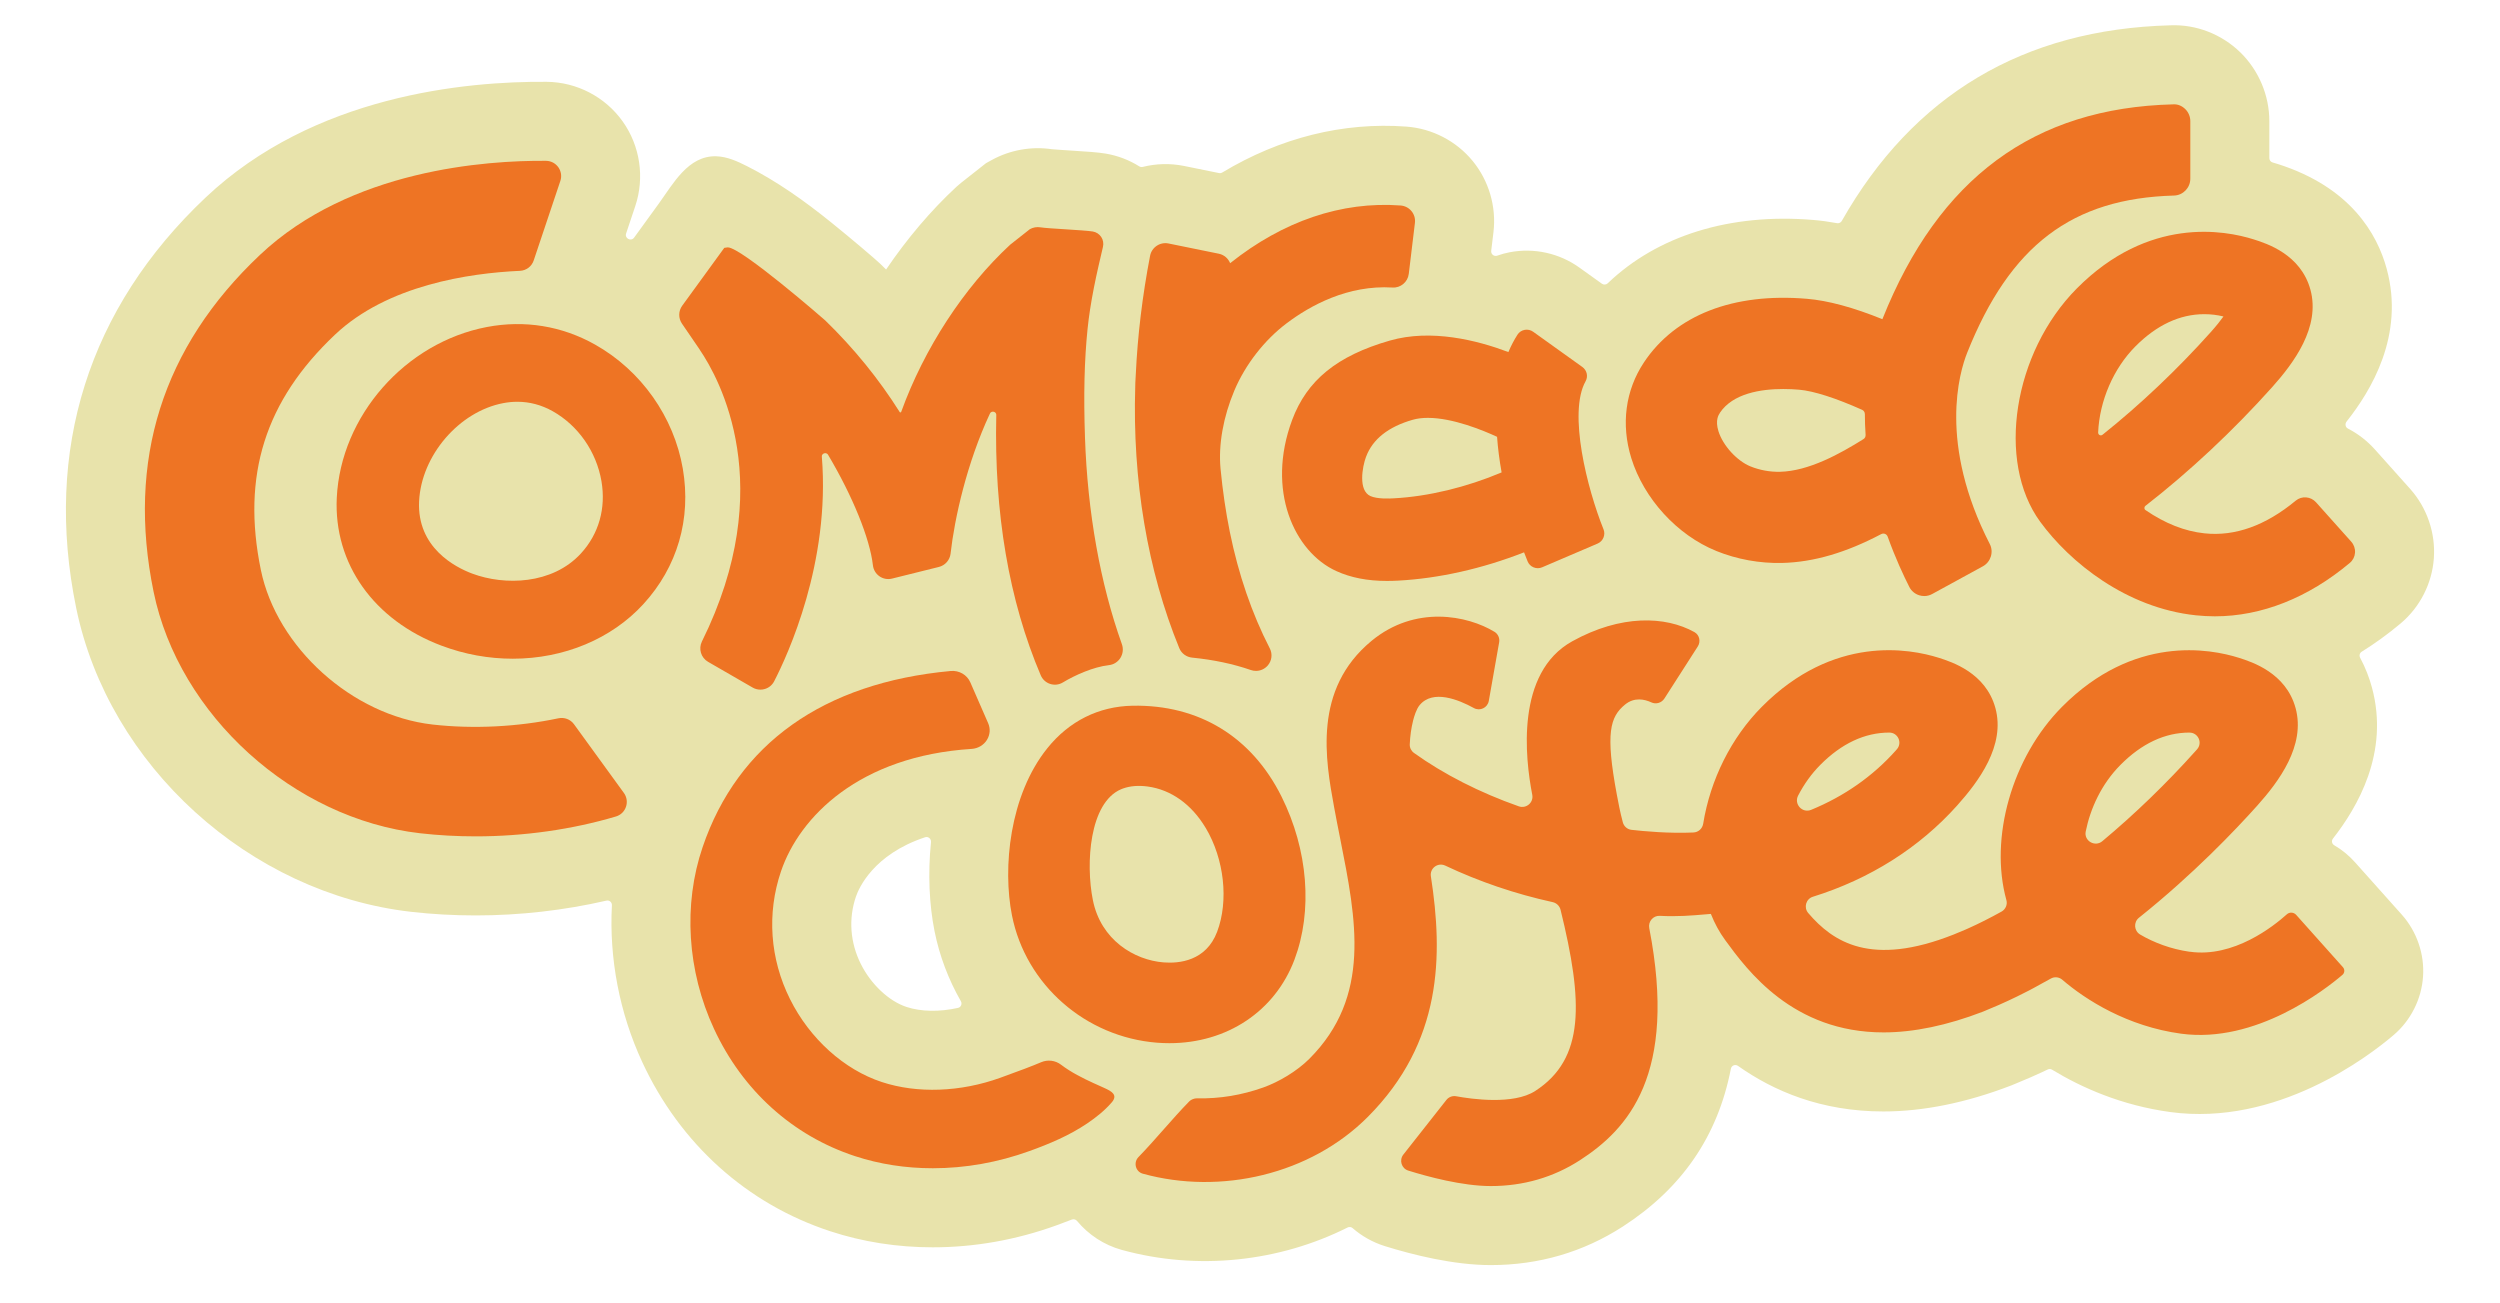 <?xml version="1.0" encoding="UTF-8"?>
<svg id="Layer_1" data-name="Layer 1" xmlns="http://www.w3.org/2000/svg" viewBox="0 0 792 412.78">
  <defs>
    <style>
      .cls-1 {
        fill: #ee7424;
      }

      .cls-1, .cls-2 {
        stroke-width: 0px;
      }

      .cls-2 {
        fill: #e8e3ab;
      }
    </style>
  </defs>
  <path class="cls-2" d="m771.04,176.89c.58-7.99-2.15-16-7.48-21.98l-11.16-12.48c-2.51-2.81-5.43-5.03-8.58-6.66-.81-.42-1-1.49-.43-2.21,7.7-9.72,18.47-27.3,12.71-48.41-3.02-11.09-11.46-25.84-34.47-33.18-.5-.16-1.05-.33-1.67-.5s-1.04-.75-1.04-1.39v-11.72c0-8.13-3.34-16.05-9.18-21.76-5.95-5.79-13.99-8.91-22.15-8.58-46.54,1.24-81.47,22.07-104.12,61.98-.3.53-.91.81-1.51.7-2.56-.47-5.03-.81-7.42-1.01-26.49-2.24-49.49,4.99-65.22,20.06-.5.48-1.27.54-1.83.14l-7.16-5.13c-6.32-4.54-14.33-6.32-22.05-4.85-1.35.26-2.67.62-3.96,1.08-1.01.36-2.04-.46-1.91-1.53l.71-5.88c.97-8.08-1.44-16.32-6.59-22.59-5.18-6.31-12.82-10.27-20.96-10.88-20.09-1.49-40.01,3.5-58.36,14.54-.3.18-.67.25-1.02.18l-11.11-2.26c-4.4-.88-8.84-.75-13.07.31-.37.09-.75.03-1.08-.17-3.22-2.02-6.84-3.41-10.65-4.05-2.55-.42-5.7-.63-11.1-.97-1.85-.12-4.89-.31-5.97-.42-6.5-.96-13.24.24-19.02,3.42l-1.71.94c-.07.04-.14.08-.2.13l-7.79,6.14-1.51,1.29c-8.09,7.5-15.64,16.42-22.27,26.19-.6-.6-1.2-1.19-1.81-1.78-1.35-1.31-9.23-8.03-15.68-13.22-8.38-6.75-16.99-12.89-26.62-17.77-3.05-1.54-6.27-3-9.68-3.1-8.9-.28-13.68,8.73-18.21,14.98-2.61,3.59-5.21,7.18-7.82,10.78-.97,1.34-3.07.26-2.54-1.31l2.9-8.67c3.03-9.04,1.54-19.07-4-26.84-5.54-7.77-14.54-12.45-24.08-12.53-25.65-.21-73.73,4.25-108.03,36.65C28.05,97.61,13.86,142.57,24.13,192.58c10.27,49.97,54.91,90.47,106.15,96.29,6.67.76,13.54,1.14,20.43,1.14,13.97,0,28.09-1.62,41.4-4.69.94-.22,1.79.51,1.74,1.47-.88,16.79,2.35,34.01,9.62,49.69,12,25.89,33.15,44.92,59.56,53.58,10.29,3.38,21.22,5.09,32.47,5.09,13.19,0,26.36-2.33,39.13-6.94,1.54-.55,3.19-1.17,4.92-1.85.58-.23,1.25-.05,1.65.43,3.63,4.37,8.54,7.62,14.15,9.17,24.07,6.65,49.95,3.77,71.59-7.1.52-.26,1.13-.17,1.57.21,2.91,2.54,6.36,4.49,10.15,5.68,8.82,2.75,21.8,6.03,33.61,6.03,15.22,0,29.29-4.11,41.82-12.2,18.73-12.1,30.1-28.64,34.25-50,.2-1.04,1.38-1.52,2.25-.91,11.25,7.96,26.33,14.44,46.06,14.44,12.67,0,26.3-2.77,40.51-8.24.65-.25,1.28-.52,1.77-.73l.44-.19c1.27-.51,2.54-1.05,3.83-1.61,1.15-.5,2.3-1.02,3.4-1.53.71-.33,1.42-.66,2.13-1,.44-.21.94-.19,1.35.06,9.35,5.68,22.02,11.33,37.49,13.43,33.73,4.57,62.66-17.52,70.72-24.39,5.45-4.64,8.85-11.4,9.33-18.53.49-7.14-1.98-14.3-6.74-19.63l-14.83-16.6c-1.92-2.15-4.13-3.95-6.55-5.36-.76-.44-.97-1.42-.43-2.11,7.67-9.81,18.01-27.17,12.34-47.95-.8-2.93-1.99-6.12-3.72-9.36-.36-.67-.15-1.5.49-1.9,4.22-2.63,8.34-5.61,12.33-8.96,6.12-5.13,9.96-12.66,10.53-20.6Zm-483.86,142.11c-5.58-1.83-11.27-7.18-14.48-13.63-3.38-6.76-3.93-14.32-1.55-21.29.88-2.6,5.48-13.39,21.93-18.84.99-.33,1.96.5,1.86,1.54-1.02,10.09-.54,19.87,1.11,28.16,1.59,7.95,4.45,15.42,8.35,22.23.48.84.05,1.92-.89,2.13-5.83,1.3-11.68,1.23-16.31-.29Z"/>
  <g>
    <path class="cls-1" d="m137.03,229.53c-25.45-2.89-49.34-24.4-54.39-48.97-6.14-29.92,1.33-53.62,23.53-74.58,16.58-15.66,42.49-19.45,58.56-20.18,1.99-.09,3.72-1.39,4.35-3.29l8.44-25.19c1.05-3.12-1.26-6.34-4.55-6.37-18.8-.16-61.92,2.71-90.62,29.81-30.91,29.19-42.24,65.12-33.68,106.77,8.02,39.02,44.32,71.89,84.45,76.45,5.79.66,11.69.98,17.6.98,15.24,0,30.56-2.18,44.42-6.3,3.19-.95,4.46-4.78,2.5-7.47l-15.8-21.76c-1.13-1.56-3.08-2.27-4.96-1.87-12.75,2.69-26.8,3.45-39.86,1.97Z"/>
    <g>
      <path class="cls-1" d="m409.34,133.08c-8.26,22.19.62,41.75,13.99,47.83,4.63,2.11,9.89,3.13,16.06,3.13,1.29,0,2.5-.04,3.58-.1,12.9-.69,26.67-3.79,39.85-8.96.43,1.14.81,2.1,1.12,2.85.35.87,1.03,1.55,1.9,1.91.88.36,1.84.36,2.71-.02l17.58-7.52c1.73-.74,2.57-2.76,1.87-4.5h0c-5.17-12.84-11.29-36.93-5.68-46.93.86-1.54.42-3.47-1.03-4.51l-15.58-11.16c-.78-.56-1.76-.78-2.71-.6-.94.18-1.74.72-2.26,1.52-1.08,1.69-2.05,3.54-2.88,5.51-9.98-3.77-24.49-7.39-37.55-3.64-16.73,4.81-26.28,12.58-30.97,25.18Zm23.44,11.6c2.06-5.53,7.02-9.47,14.75-11.69,1.48-.43,3.11-.61,4.82-.61,7.91,0,17.47,3.94,21.92,6,.26,3.6.74,7.39,1.44,11.28-11.17,4.72-23.28,7.63-34.14,8.21-1.3.07-5.23.28-7.43-.72-3.88-1.77-2.6-9.16-1.37-12.47Z"/>
      <path class="cls-1" d="m346.69,343.25c-3.69-1.69-7.36-3.52-10.58-5.97-1.79-1.36-4.19-1.66-6.27-.77-2.78,1.18-6.78,2.71-12.96,4.93-12.61,4.55-26.28,5.04-37.51,1.35-11.97-3.93-22.85-13.74-29.08-26.24-6.39-12.8-7.4-27.19-2.86-40.54,5.87-17.26,24.82-36.5,60.4-38.76,2.01-.13,3.82-1.2,4.85-2.88.99-1.62,1.12-3.55.36-5.28l-5.64-12.92c-1.05-2.4-3.55-3.85-6.23-3.6-40.26,3.73-67.44,23.03-78.58,55.8-6.21,18.24-4.9,39.23,3.61,57.57,9.05,19.52,24.91,33.84,44.65,40.32,7.77,2.55,16.06,3.84,24.66,3.84,10.29,0,20.6-1.83,30.63-5.45,6.36-2.29,12.66-4.95,18.28-8.75,2.8-1.89,5.54-4.08,7.76-6.64,2.1-2.41-.08-3.57-2.33-4.59-1.05-.47-2.1-.95-3.16-1.43Z"/>
      <path class="cls-1" d="m331.78,237.06c-11.98,14.9-14.19,37.91-11.18,52.98,4.38,21.94,23.29,38.51,45.98,40.29,1.3.1,2.6.15,3.89.15,18.26,0,33.44-10.12,39.6-26.42,5.86-15.49,4.33-34.82-4.08-51.7-9.46-18.97-26.18-29.17-47.21-28.79-10.74.21-20.08,4.87-27,13.48Zm50.19,25.23c5.88,9.87,7.33,23.09,3.61,32.92-3.51,9.29-12.11,10.06-16.92,9.68-9.35-.73-19.92-7.12-22.44-19.74-2.33-11.63-1.09-30.84,8.93-35.11.2-.09.4-.17.61-.24,2.25-.81,4.89-1.03,7.84-.63,7.4,1,13.92,5.66,18.36,13.12Z"/>
      <path class="cls-1" d="m373.6,205.34c.68,1.67,2.25,2.82,4.09,3,6.71.66,12.95,1.98,18.56,3.92.54.19,1.09.28,1.64.28,1.41,0,2.77-.6,3.73-1.7,1.31-1.51,1.57-3.65.65-5.43-5.67-11.02-9.94-23.45-12.67-36.93-1.28-6.3-2.26-13.02-2.93-19.96-.72-7.59.84-16.41,4.39-24.83,3.47-8.2,9.49-15.94,16.52-21.25,7.49-5.65,19.4-12.21,33.58-11.35,2.54.17,4.83-1.74,5.14-4.31l1.95-16.18c.16-1.35-.22-2.66-1.08-3.71-.85-1.04-2.12-1.69-3.46-1.79-18.66-1.39-37.25,4.93-54,18.28-.6-1.49-1.91-2.66-3.58-3l-15.96-3.25c-1.3-.26-2.62,0-3.72.74s-1.85,1.86-2.1,3.15c-2.43,12.62-3.96,25.29-4.53,37.57-.16,2.06-.17,3.76-.17,3.77-.94,29.74,3.89,58.43,13.95,82.98Z"/>
      <path class="cls-1" d="m693.69,301.52c-5.97-.85-11.35-2.91-15.69-5.46-1.95-1.15-2.15-3.91-.38-5.32,17.21-13.74,30.66-27.9,37.49-35.53,6.76-7.56,15.38-18.98,12.13-30.9-3.05-11.17-13.84-14.6-17.9-15.9-9.29-2.95-33.36-7.36-56.08,15.5-15.9,16-23.08,41.6-17.63,61.26.39,1.41-.27,2.91-1.54,3.62-3.59,2-7.14,3.79-10.58,5.33l-.72.32c-1.29.56-2.57,1.1-3.83,1.6-26.22,10.39-38.26,2.4-46.11-6.79-1.5-1.75-.73-4.48,1.47-5.16,18.03-5.62,33.71-15.51,45.69-28.89,6.76-7.56,15.38-18.98,12.13-30.9-3.05-11.17-13.83-14.6-17.9-15.9-9.29-2.95-33.37-7.36-56.08,15.5-9.68,9.74-16.33,23.06-18.59,37.05-.25,1.54-1.5,2.7-3.06,2.78-7.69.37-15.9-.41-19.68-.84-1.31-.15-2.38-1.11-2.72-2.38-.92-3.47-1.44-6.33-1.9-8.78-3.64-19.5-2.17-24.6,2.6-28.52,2.96-2.43,6.19-1.69,8.33-.7,1.49.7,3.26.16,4.15-1.23l10.58-16.5c.98-1.54.53-3.63-1.06-4.52-9.18-5.12-23.33-5.64-38.74,2.91-17.96,9.96-14.92,36.97-12.65,48.62.48,2.44-1.9,4.48-4.25,3.66-12.27-4.3-23.78-10.15-33.22-16.92-.87-.63-1.39-1.65-1.34-2.72.11-2.62.47-5.19,1.06-7.54.3-1.2,1-3.61,2.08-4.9,4.19-5.03,12.33-1.73,17.17.94,1.94,1.07,4.35-.09,4.73-2.27l3.28-18.56c.23-1.3-.34-2.62-1.46-3.31-8.55-5.21-25.12-8.57-38.96,2.85-18.67,15.4-14.58,37.82-11.87,52.67.6,3.28,1.25,6.59,1.92,9.93l.04.21c5.09,25.64,9.9,49.85-9.79,69.59-3.85,3.86-9.6,7.32-14.65,9.11-6.76,2.39-13.65,3.58-21.03,3.42-.75-.02-1.81.39-2.34.93-5.58,5.71-10.57,11.96-16.13,17.68-1.67,1.72-.93,4.62,1.37,5.26,24.68,6.82,53.07.27,71.26-17.96,23.67-23.73,23.89-51.16,20.01-76.24-.4-2.56,2.21-4.5,4.55-3.4,10.76,5.09,22.16,8.96,34.03,11.57,1.22.27,2.2,1.21,2.5,2.42,7.19,29.25,7.76,47.2-8.03,57.41-6.9,4.46-20.14,2.57-25.04,1.67-1.18-.22-2.37.24-3.11,1.18l-13.62,17.29c-1.4,1.78-.6,4.41,1.56,5.08,6.02,1.88,17.09,4.9,26.15,4.9,10.32,0,19.82-2.76,28.23-8.19,15.13-9.78,30.99-26.99,21.96-73.53-.4-2.07,1.23-4,3.33-3.89,5.46.31,10.48-.12,14.17-.44.72-.06,1.4-.12,2.02-.17,1.2,3.04,2.73,5.84,4.55,8.32,6.93,9.48,21.34,29.22,50.14,29.22,9.59,0,20.18-2.21,31.5-6.57.34-.13.67-.27,1-.42l.63-.27c1.12-.45,2.25-.93,3.39-1.43.99-.43,1.97-.87,2.94-1.33.94-.43,1.89-.89,2.84-1.35,1.23-.6,2.46-1.22,3.68-1.85l.32-.17c.4-.2.79-.4,1.13-.6,2-1.07,3.84-2.08,5.55-3.05,1.17-.67,2.62-.53,3.65.35,7.53,6.47,20.71,14.8,37.66,17.1,23.66,3.21,45.64-13.97,51.1-18.64.73-.62.79-1.71.16-2.42l-14.82-16.59c-.77-.86-2.09-.94-2.95-.17-4.25,3.82-16.88,13.83-30.74,11.85Zm-.05-69.43c2.74,0,4.21,3.23,2.4,5.28-.12.14-.25.28-.38.43-9.24,10.33-19.35,20.1-29.66,28.7-2.31,1.93-5.84-.11-5.25-3.07,1.45-7.22,4.94-14.99,11.02-21.12,6.75-6.79,14.1-10.23,21.86-10.23h0Zm-93.09,5.71c-7.28,8.14-16.26,14.43-26.79,18.76-2.79,1.15-5.51-1.82-4.12-4.51,1.88-3.64,4.26-6.95,7.03-9.74,6.75-6.79,14.1-10.23,21.86-10.23h0c2.74,0,4.21,3.23,2.4,5.28-.12.14-.25.28-.38.43Z"/>
      <path class="cls-1" d="m744.87,171.6l-11.14-12.46c-1.69-1.89-4.53-2.12-6.46-.52-9.51,7.88-19.23,11.37-28.89,10.34-6.27-.66-12.56-3.15-18.7-7.38-.27-.18-.33-.44-.33-.62,0-.13.02-.47.34-.72,13.94-10.83,27.81-23.83,40.12-37.58,6.76-7.56,15.38-18.98,12.13-30.9-3.05-11.17-13.83-14.61-17.9-15.9-9.29-2.96-33.37-7.36-56.08,15.5-20.15,20.28-25.59,54.83-11.63,73.93,9.35,12.8,27.21,27.3,49.32,29.64,2,.21,4.03.32,6.02.32,14.77,0,29.56-5.85,42.76-16.93.97-.81,1.55-1.96,1.64-3.22.09-1.27-.34-2.54-1.19-3.48Zm-40.47-71.35c-.91,1.28-2.21,2.93-4.05,4.99-10.55,11.79-22.41,23.03-34.27,32.49-.37.3-.73.19-.91.1-.15-.08-.5-.31-.48-.83.45-10.08,4.86-20.26,11.78-27.24,6.75-6.79,14.1-10.23,21.86-10.23,2.05,0,4.09.24,6.07.73Z"/>
      <path class="cls-1" d="m188.49,109.15c-10.49-5.9-22.31-7.82-34.22-5.56-25.88,4.92-46.33,28.18-47.58,54.11-1,20.85,11.74,38.81,33.24,46.87,7.28,2.73,14.85,4.11,22.53,4.11,16.22,0,31.28-6.3,41.34-17.27,10.8-11.78,15.24-27.02,12.52-42.91-2.82-16.43-13.22-31.14-27.83-39.35Zm-4.45,66.18c-9.04,9.87-24.2,10.23-34.45,6.38-5.29-1.98-17.52-8.19-16.82-22.9.69-14.49,12.65-28.44,26.66-31.1h0c1.51-.29,3-.43,4.48-.43,3.89,0,7.65,1,11.2,3,8.06,4.53,13.83,12.81,15.43,22.15,1.47,8.58-.83,16.72-6.5,22.9Z"/>
      <path class="cls-1" d="m221.66,110.77c6.33,9.26,25.07,43.28.71,92.45-1.15,2.32-.3,5.16,1.95,6.45l14.12,8.15c.75.44,1.61.66,2.47.66.46,0,.92-.06,1.37-.2,1.3-.38,2.36-1.25,2.98-2.46,4.23-8.2,17.83-37.57,15.1-71.13-.06-.7.43-.96.72-1.06.24-.08.87-.19,1.26.46,7.8,13.13,13.24,26.54,14.2,35,.16,1.41.91,2.67,2.07,3.48,1.16.81,2.61,1.07,3.99.73l14.84-3.69c1.98-.49,3.47-2.18,3.7-4.21,1.26-11.25,5.19-28.81,12.46-44.36.33-.71.96-.64,1.21-.59.25.06.83.28.81,1.06-.72,31.01,4.01,58.75,14.09,82.44.55,1.29,1.64,2.29,2.98,2.72,1.34.44,2.81.27,4.01-.46,3.78-2.28,9.6-4.92,14.6-5.49,1.52-.17,2.84-1.01,3.65-2.3.81-1.3.98-2.89.46-4.35-6.84-19.13-10.89-41.78-11.69-65.5-.46-13.45-.2-24.38.82-34.38.41-4,1.07-8.28,2.01-13.07.89-4.5,1.95-9.03,2.87-12.93.25-1.07.05-2.22-.56-3.13-.61-.91-1.58-1.54-2.66-1.72-1.42-.24-4.88-.45-8.55-.69-3.35-.21-6.82-.43-8.03-.63-1.16-.19-2.32.01-3.36.58l-6.26,4.94c-14.65,13.57-27.22,32.85-34.49,52.91-.05.13-.13.2-.26.21-.13.01-.19-.06-.22-.11-6.58-10.45-14.51-20.21-23.59-29.03-.24-.24-26.58-23.15-30.87-23.15-.03,0-.06,0-.09,0l-1.03.15-13.33,18.33c-1.22,1.68-1.25,3.95-.08,5.67l5.63,8.23Z"/>
      <path class="cls-1" d="m543.67,174.53c6.58,2.67,13.84,3.99,20.98,3.81,9.89-.25,20.14-3.24,31.33-9.14.5-.26.95-.15,1.18-.07.23.09.65.32.85.87,2.46,6.86,5.09,12.45,6.86,15.94.65,1.28,1.77,2.22,3.15,2.65.52.16,1.05.24,1.58.24.88,0,1.75-.22,2.54-.66l16.04-8.77c2.5-1.37,3.48-4.53,2.19-7.04-16.37-31.91-9.62-54.47-7.16-60.63,13.58-33.99,33.18-48.88,65.55-49.78,2.83-.08,5.13-2.47,5.13-5.32v-18.27c0-1.43-.59-2.82-1.61-3.81-1.03-1-2.33-1.58-3.79-1.49-44.16,1.11-74.28,23.34-92.11,67.96h0s-.03.07-.04.1c-9.18-3.72-17.21-5.9-23.9-6.46-23.35-1.98-41.7,5.17-51.65,20.16-5.88,8.86-7.3,19.62-4,30.31,3.98,12.85,14.53,24.39,26.9,29.4Zm1.17-43.72c4.12-6.2,13.03-7.57,20.11-7.57,1.84,0,3.55.09,5.03.22,4.57.39,11.66,2.66,19.98,6.39.5.23.83.76.83,1.35,0,2.14.08,4.35.23,6.55.04.56-.21,1.07-.66,1.35-7.52,4.7-17.33,10.13-26.42,10.36h0c-3.14.08-6.42-.5-9.4-1.71-4.29-1.74-8.74-6.63-10.14-11.15-1.07-3.48.04-5.16.46-5.79Z"/>
    </g>
  </g>
</svg>